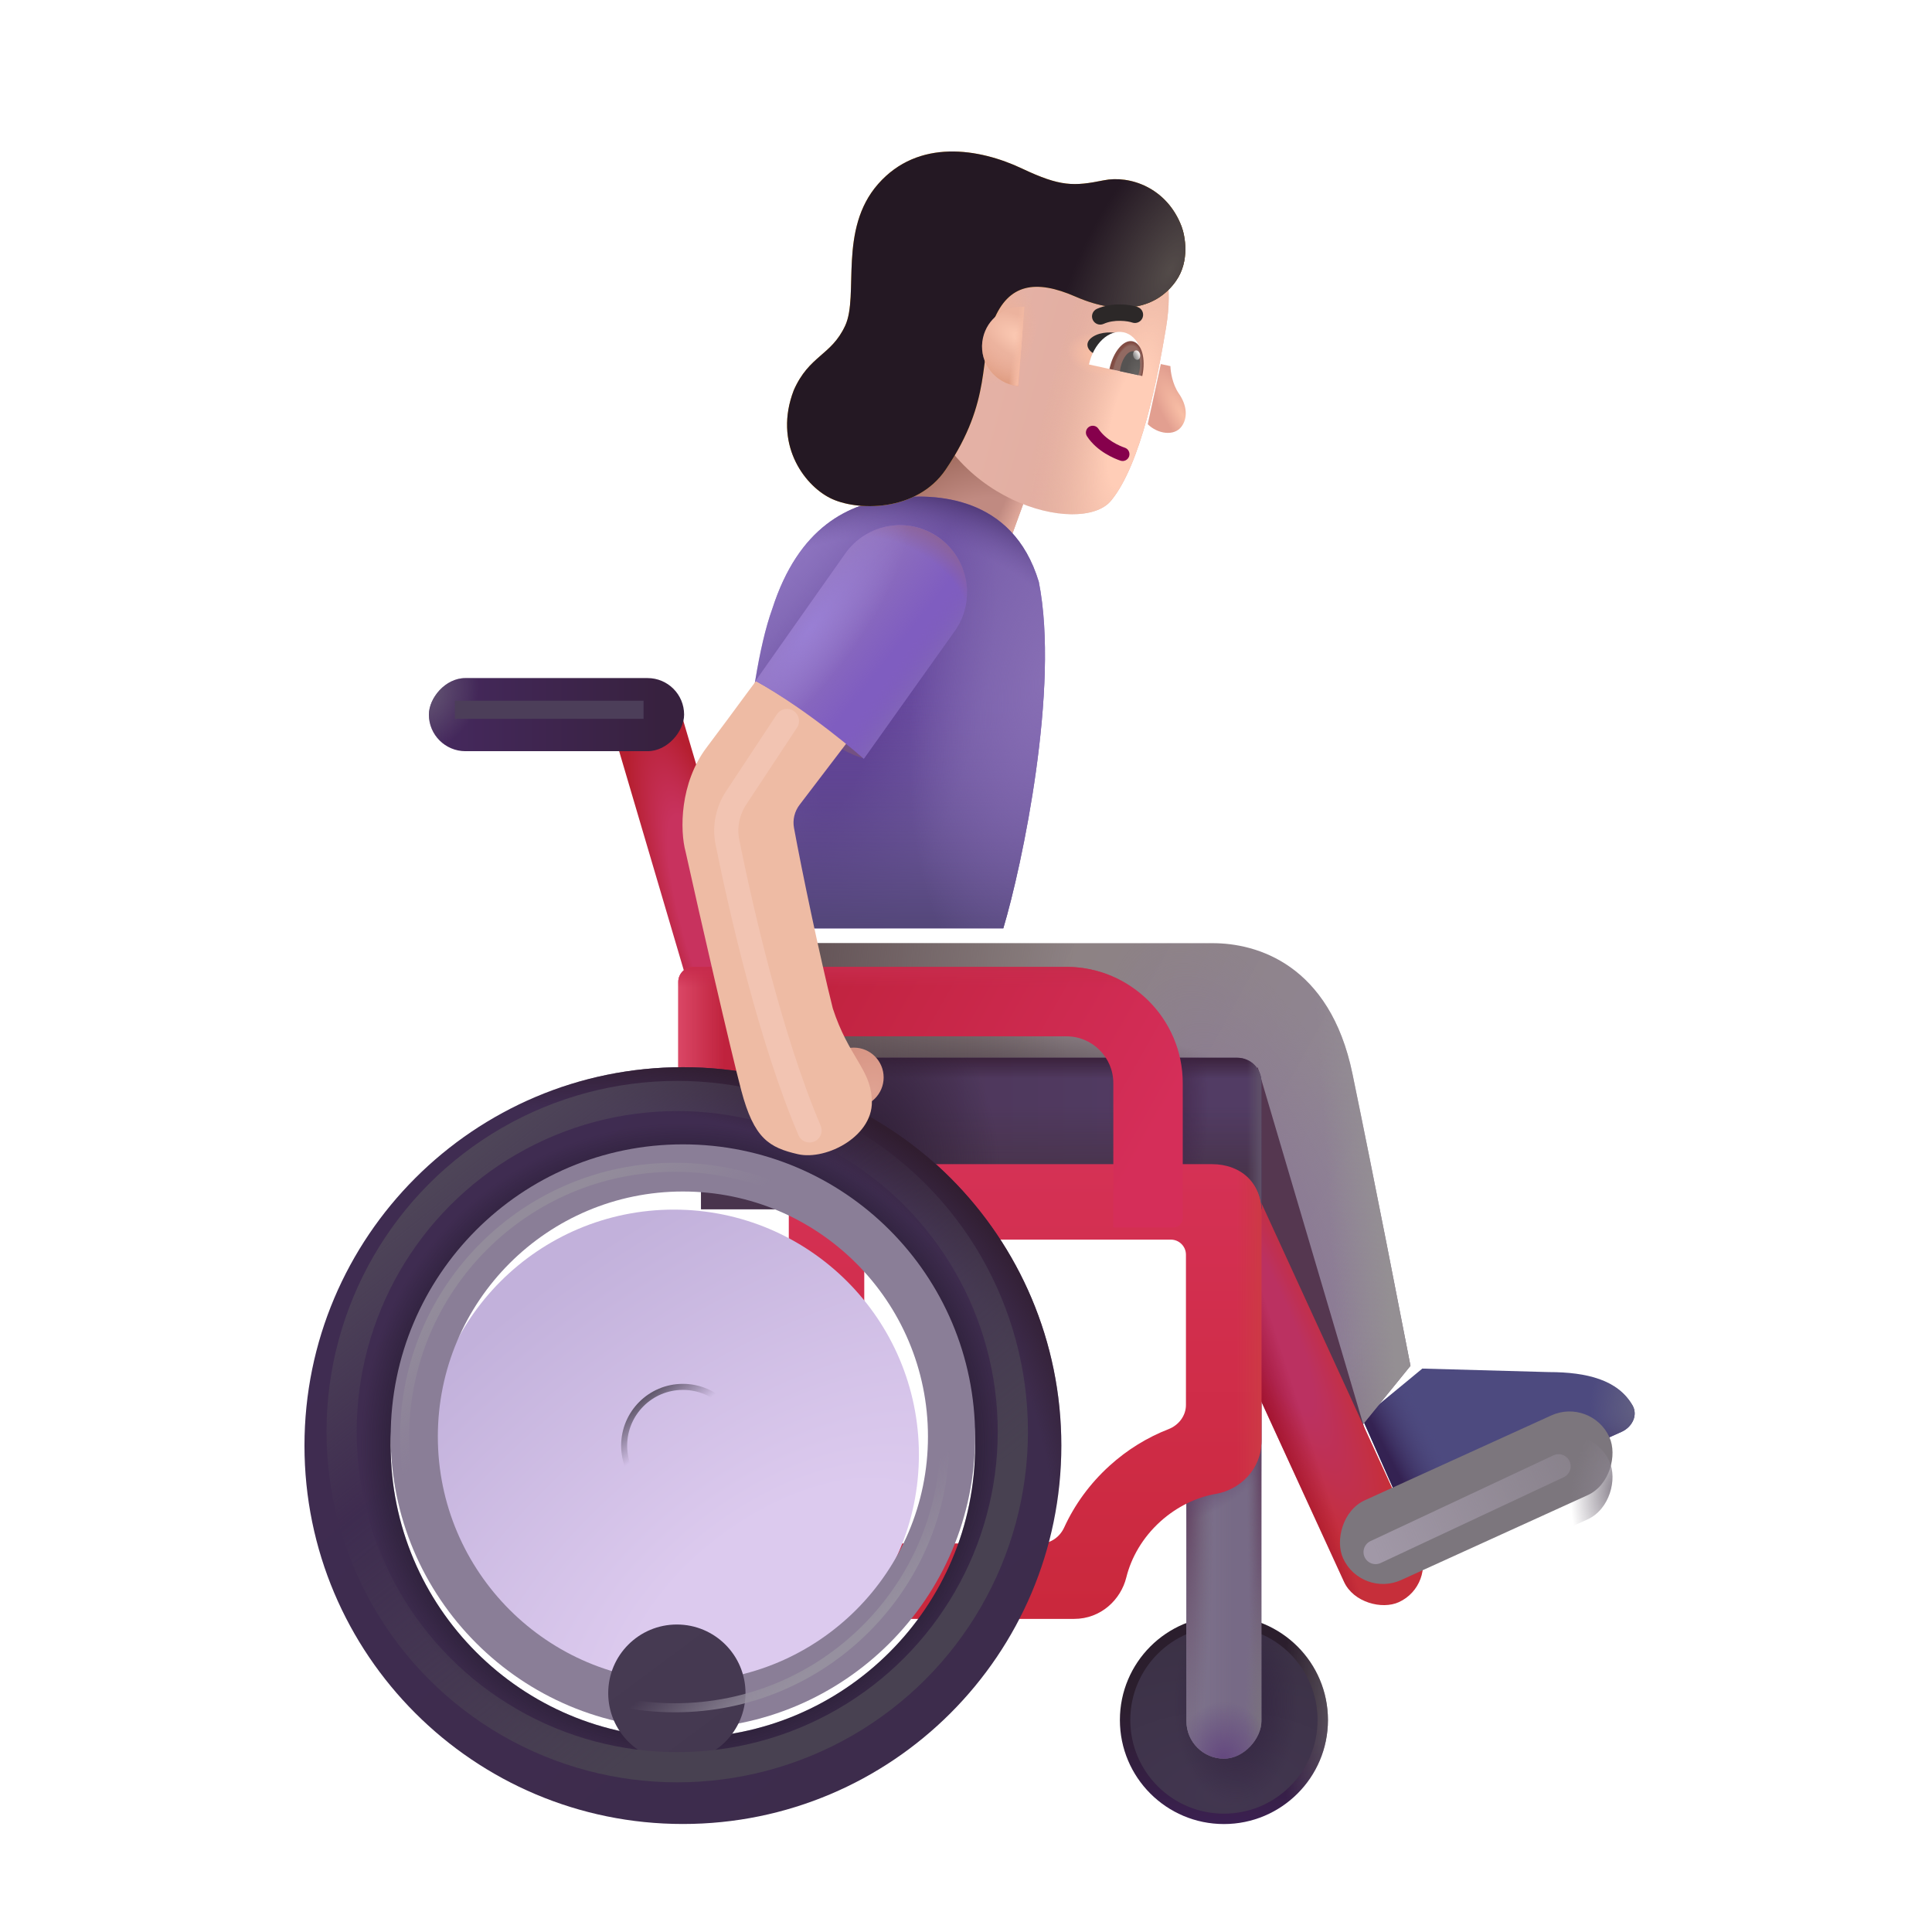 <svg width="32" height="32" viewBox="0 0 32 32" fill="none" xmlns="http://www.w3.org/2000/svg">
<g filter="url(#filter0_i_2_7761)">
<path d="M25.452 22.426L23.358 22.368L22.362 23.192L23.159 24.993L26.657 23.416C26.831 23.338 26.934 23.142 26.839 22.977C26.597 22.557 26.091 22.426 25.452 22.426Z" fill="#4D4A7F"/>
<path d="M25.452 22.426L23.358 22.368L22.362 23.192L23.159 24.993L26.657 23.416C26.831 23.338 26.934 23.142 26.839 22.977C26.597 22.557 26.091 22.426 25.452 22.426Z" fill="url(#paint0_linear_2_7761)"/>
<path d="M25.452 22.426L23.358 22.368L22.362 23.192L23.159 24.993L26.657 23.416C26.831 23.338 26.934 23.142 26.839 22.977C26.597 22.557 26.091 22.426 25.452 22.426Z" fill="url(#paint1_linear_2_7761)"/>
<path d="M25.452 22.426L23.358 22.368L22.362 23.192L23.159 24.993L26.657 23.416C26.831 23.338 26.934 23.142 26.839 22.977C26.597 22.557 26.091 22.426 25.452 22.426Z" fill="url(#paint2_radial_2_7761)"/>
</g>
<g filter="url(#filter1_i_2_7761)">
<path d="M20.089 15.372H13.034V18.528H19.878L22.284 23.7L23.362 22.372C23.206 21.575 22.769 19.317 22.401 17.536C22.026 15.715 20.808 15.372 20.089 15.372Z" fill="url(#paint3_linear_2_7761)"/>
<path d="M20.089 15.372H13.034V18.528H19.878L22.284 23.7L23.362 22.372C23.206 21.575 22.769 19.317 22.401 17.536C22.026 15.715 20.808 15.372 20.089 15.372Z" fill="url(#paint4_radial_2_7761)"/>
<path d="M20.089 15.372H13.034V18.528H19.878L22.284 23.7L23.362 22.372C23.206 21.575 22.769 19.317 22.401 17.536C22.026 15.715 20.808 15.372 20.089 15.372Z" fill="url(#paint5_radial_2_7761)"/>
<path d="M20.089 15.372H13.034V18.528H19.878L22.284 23.7L23.362 22.372C23.206 21.575 22.769 19.317 22.401 17.536C22.026 15.715 20.808 15.372 20.089 15.372Z" fill="url(#paint6_radial_2_7761)"/>
<path d="M20.089 15.372H13.034V18.528H19.878L22.284 23.7L23.362 22.372C23.206 21.575 22.769 19.317 22.401 17.536C22.026 15.715 20.808 15.372 20.089 15.372Z" fill="url(#paint7_linear_2_7761)"/>
</g>
<g filter="url(#filter2_f_2_7761)">
<path d="M22.752 24.176L20.831 17.676L19.799 19.426L22.752 24.176Z" fill="#553750"/>
</g>
<circle cx="1.723" cy="1.723" r="1.723" transform="matrix(-1 0 0 1 21.995 26.766)" fill="url(#paint8_linear_2_7761)"/>
<circle cx="1.723" cy="1.723" r="1.723" transform="matrix(-1 0 0 1 21.995 26.766)" fill="url(#paint9_radial_2_7761)"/>
<g filter="url(#filter3_f_2_7761)">
<circle cx="1.551" cy="1.551" r="1.551" transform="matrix(-1 0 0 1 21.823 26.938)" fill="url(#paint10_radial_2_7761)"/>
<circle cx="1.551" cy="1.551" r="1.551" transform="matrix(-1 0 0 1 21.823 26.938)" fill="url(#paint11_radial_2_7761)"/>
</g>
<rect width="1.242" height="6.695" rx="0.621" transform="matrix(-1 0 0 1 20.893 22.434)" fill="#776A86"/>
<rect width="1.242" height="6.695" rx="0.621" transform="matrix(-1 0 0 1 20.893 22.434)" fill="url(#paint12_linear_2_7761)"/>
<rect width="1.242" height="6.695" rx="0.621" transform="matrix(-1 0 0 1 20.893 22.434)" fill="url(#paint13_radial_2_7761)"/>
<rect width="1.242" height="6.695" rx="0.621" transform="matrix(-1 0 0 1 20.893 22.434)" fill="url(#paint14_radial_2_7761)"/>
<rect width="1.242" height="6.695" rx="0.621" transform="matrix(-1 0 0 1 20.893 22.434)" fill="url(#paint15_radial_2_7761)"/>
<rect width="1.242" height="6.695" rx="0.621" transform="matrix(-1 0 0 1 20.893 22.434)" fill="url(#paint16_radial_2_7761)"/>
<rect width="1.242" height="6.695" rx="0.621" transform="matrix(-1 0 0 1 20.893 22.434)" fill="url(#paint17_radial_2_7761)"/>
<rect width="7.832" height="1.372" rx="0.686" transform="matrix(-0.417 -0.909 -0.909 0.417 23.794 26.25)" fill="url(#paint18_radial_2_7761)"/>
<rect width="7.832" height="1.372" rx="0.686" transform="matrix(-0.417 -0.909 -0.909 0.417 23.794 26.25)" fill="url(#paint19_linear_2_7761)"/>
<path d="M20.893 17.92C20.893 17.699 20.714 17.52 20.493 17.52H11.612V20.028H20.893V17.92Z" fill="url(#paint20_linear_2_7761)"/>
<path d="M20.893 17.92C20.893 17.699 20.714 17.52 20.493 17.52H11.612V20.028H20.893V17.92Z" fill="url(#paint21_linear_2_7761)"/>
<path d="M20.893 17.92C20.893 17.699 20.714 17.52 20.493 17.52H11.612V20.028H20.893V17.92Z" fill="url(#paint22_linear_2_7761)"/>
<path d="M20.893 17.92C20.893 17.699 20.714 17.52 20.493 17.52H11.612V20.028H20.893V17.92Z" fill="url(#paint23_linear_2_7761)"/>
<path d="M20.893 17.92C20.893 17.699 20.714 17.52 20.493 17.52H11.612V20.028H20.893V17.92Z" fill="url(#paint24_radial_2_7761)"/>
<path d="M20.893 17.92C20.893 17.699 20.714 17.52 20.493 17.52H11.612V20.028H20.893V17.92Z" fill="url(#paint25_radial_2_7761)"/>
<g filter="url(#filter4_i_2_7761)">
<path fill-rule="evenodd" clip-rule="evenodd" d="M20.893 19.879C20.893 19.396 20.556 19.082 20.073 19.082H13.065V26.614H17.791C18.236 26.614 18.565 26.293 18.655 25.928C18.737 25.597 18.924 25.269 19.217 25.003C19.497 24.75 19.823 24.598 20.145 24.542C20.535 24.474 20.893 24.137 20.893 23.665V19.879ZM19.393 20.332C19.531 20.332 19.643 20.444 19.643 20.582V23.071C19.643 23.251 19.522 23.406 19.355 23.471C19.006 23.607 18.673 23.809 18.378 24.077C18.05 24.374 17.798 24.724 17.626 25.1C17.555 25.255 17.406 25.364 17.236 25.364H14.315V20.332H19.393Z" fill="url(#paint26_linear_2_7761)"/>
<path fill-rule="evenodd" clip-rule="evenodd" d="M20.893 19.879C20.893 19.396 20.556 19.082 20.073 19.082H13.065V26.614H17.791C18.236 26.614 18.565 26.293 18.655 25.928C18.737 25.597 18.924 25.269 19.217 25.003C19.497 24.75 19.823 24.598 20.145 24.542C20.535 24.474 20.893 24.137 20.893 23.665V19.879ZM19.393 20.332C19.531 20.332 19.643 20.444 19.643 20.582V23.071C19.643 23.251 19.522 23.406 19.355 23.471C19.006 23.607 18.673 23.809 18.378 24.077C18.05 24.374 17.798 24.724 17.626 25.1C17.555 25.255 17.406 25.364 17.236 25.364H14.315V20.332H19.393Z" fill="url(#paint27_linear_2_7761)"/>
</g>
<path d="M17.231 7.572L15.48 6.676L14.727 8.934L16.498 9.581L17.231 7.572Z" fill="url(#paint28_radial_2_7761)"/>
<path d="M17.231 7.572L15.48 6.676L14.727 8.934L16.498 9.581L17.231 7.572Z" fill="url(#paint29_linear_2_7761)"/>
<rect width="1.162" height="5.449" transform="matrix(-0.959 0.283 0.283 0.959 11.264 11.756)" fill="url(#paint30_radial_2_7761)"/>
<g filter="url(#filter5_i_2_7761)">
<rect width="4.847" height="1.452" rx="0.726" transform="matrix(-0.91 0.414 0.414 0.91 26.356 23.543)" fill="#7C767D"/>
</g>
<rect width="4.847" height="1.452" rx="0.726" transform="matrix(-0.91 0.414 0.414 0.91 26.356 23.543)" fill="url(#paint31_radial_2_7761)"/>
<g filter="url(#filter6_i_2_7761)">
<path fill-rule="evenodd" clip-rule="evenodd" d="M17.514 17.165C17.942 17.165 18.29 17.512 18.29 17.94V20.329H19.29C19.373 20.329 19.44 20.262 19.44 20.179V17.94C19.44 16.877 18.578 16.015 17.514 16.015H11.334C11.196 16.015 11.084 16.127 11.084 16.265V19.014H12.234V17.165H17.514Z" fill="url(#paint32_linear_2_7761)"/>
<path fill-rule="evenodd" clip-rule="evenodd" d="M17.514 17.165C17.942 17.165 18.29 17.512 18.29 17.94V20.329H19.29C19.373 20.329 19.44 20.262 19.44 20.179V17.94C19.44 16.877 18.578 16.015 17.514 16.015H11.334C11.196 16.015 11.084 16.127 11.084 16.265V19.014H12.234V17.165H17.514Z" fill="url(#paint33_linear_2_7761)"/>
<path fill-rule="evenodd" clip-rule="evenodd" d="M17.514 17.165C17.942 17.165 18.29 17.512 18.29 17.94V20.329H19.29C19.373 20.329 19.44 20.262 19.44 20.179V17.94C19.44 16.877 18.578 16.015 17.514 16.015H11.334C11.196 16.015 11.084 16.127 11.084 16.265V19.014H12.234V17.165H17.514Z" fill="url(#paint34_linear_2_7761)"/>
</g>
<path fill-rule="evenodd" clip-rule="evenodd" d="M11.311 30.211C7.85 30.211 5.043 27.405 5.043 23.944C5.043 20.482 7.85 17.676 11.311 17.676C14.773 17.676 17.579 20.482 17.579 23.944C17.579 27.405 14.773 30.211 11.311 30.211ZM11.311 28.784C8.638 28.784 6.471 26.617 6.471 23.944C6.471 21.271 8.638 19.104 11.311 19.104C13.984 19.104 16.151 21.271 16.151 23.944C16.151 26.617 13.984 28.784 11.311 28.784Z" fill="url(#paint35_linear_2_7761)"/>
<path fill-rule="evenodd" clip-rule="evenodd" d="M11.311 30.211C7.85 30.211 5.043 27.405 5.043 23.944C5.043 20.482 7.85 17.676 11.311 17.676C14.773 17.676 17.579 20.482 17.579 23.944C17.579 27.405 14.773 30.211 11.311 30.211ZM11.311 28.784C8.638 28.784 6.471 26.617 6.471 23.944C6.471 21.271 8.638 19.104 11.311 19.104C13.984 19.104 16.151 21.271 16.151 23.944C16.151 26.617 13.984 28.784 11.311 28.784Z" fill="url(#paint36_radial_2_7761)"/>
<path fill-rule="evenodd" clip-rule="evenodd" d="M11.311 30.211C7.85 30.211 5.043 27.405 5.043 23.944C5.043 20.482 7.85 17.676 11.311 17.676C14.773 17.676 17.579 20.482 17.579 23.944C17.579 27.405 14.773 30.211 11.311 30.211ZM11.311 28.784C8.638 28.784 6.471 26.617 6.471 23.944C6.471 21.271 8.638 19.104 11.311 19.104C13.984 19.104 16.151 21.271 16.151 23.944C16.151 26.617 13.984 28.784 11.311 28.784Z" fill="url(#paint37_radial_2_7761)"/>
<rect width="4.227" height="1.211" rx="0.605" transform="matrix(-1 0 0 1 11.331 11.231)" fill="url(#paint38_linear_2_7761)"/>
<rect width="4.227" height="1.211" rx="0.605" transform="matrix(-1 0 0 1 11.331 11.231)" fill="url(#paint39_radial_2_7761)"/>
<g filter="url(#filter7_i_2_7761)">
<circle cx="4.059" cy="4.059" r="4.059" transform="matrix(-1 0 0 1 15.37 19.885)" fill="url(#paint40_radial_2_7761)"/>
</g>
<g filter="url(#filter8_i_2_7761)">
<path fill-rule="evenodd" clip-rule="evenodd" d="M11.311 28.784C8.638 28.784 6.471 26.617 6.471 23.944C6.471 21.271 8.638 19.104 11.311 19.104C13.984 19.104 16.151 21.271 16.151 23.944C16.151 26.617 13.984 28.784 11.311 28.784ZM11.311 28.002C9.07 28.002 7.252 26.185 7.252 23.944C7.252 21.702 9.07 19.885 11.311 19.885C13.553 19.885 15.37 21.702 15.37 23.944C15.37 26.185 13.553 28.002 11.311 28.002Z" fill="#8A7E97"/>
</g>
<path d="M16.618 15.376C16.929 14.338 17.554 11.382 17.206 9.637C16.769 8.192 15.464 8.176 14.832 8.247C14.058 8.333 13.23 8.723 12.792 10.083C12.339 11.333 12.212 14.163 12.16 15.528H13.034V15.376H16.618Z" fill="#755BA9"/>
<path d="M16.618 15.376C16.929 14.338 17.554 11.382 17.206 9.637C16.769 8.192 15.464 8.176 14.832 8.247C14.058 8.333 13.23 8.723 12.792 10.083C12.339 11.333 12.212 14.163 12.16 15.528H13.034V15.376H16.618Z" fill="url(#paint41_radial_2_7761)"/>
<path d="M16.618 15.376C16.929 14.338 17.554 11.382 17.206 9.637C16.769 8.192 15.464 8.176 14.832 8.247C14.058 8.333 13.23 8.723 12.792 10.083C12.339 11.333 12.212 14.163 12.16 15.528H13.034V15.376H16.618Z" fill="url(#paint42_linear_2_7761)"/>
<path d="M16.618 15.376C16.929 14.338 17.554 11.382 17.206 9.637C16.769 8.192 15.464 8.176 14.832 8.247C14.058 8.333 13.23 8.723 12.792 10.083C12.339 11.333 12.212 14.163 12.16 15.528H13.034V15.376H16.618Z" fill="url(#paint43_radial_2_7761)"/>
<path d="M16.618 15.376C16.929 14.338 17.554 11.382 17.206 9.637C16.769 8.192 15.464 8.176 14.832 8.247C14.058 8.333 13.23 8.723 12.792 10.083C12.339 11.333 12.212 14.163 12.16 15.528H13.034V15.376H16.618Z" fill="url(#paint44_radial_2_7761)"/>
<path d="M16.618 15.376C16.929 14.338 17.554 11.382 17.206 9.637C16.769 8.192 15.464 8.176 14.832 8.247C14.058 8.333 13.23 8.723 12.792 10.083C12.339 11.333 12.212 14.163 12.16 15.528H13.034V15.376H16.618Z" fill="url(#paint45_radial_2_7761)"/>
<g filter="url(#filter9_di_2_7761)">
<circle cx="1.137" cy="1.137" r="1.137" transform="matrix(-1 0 0 1 12.448 22.807)" fill="url(#paint46_linear_2_7761)"/>
</g>
<g filter="url(#filter10_f_2_7761)">
<circle cx="0.973" cy="0.973" r="0.973" transform="matrix(-1 0 0 1 12.284 22.971)" stroke="url(#paint47_linear_2_7761)" stroke-width="0.1"/>
</g>
<g filter="url(#filter11_f_2_7761)">
<circle cx="4.476" cy="4.476" r="4.476" transform="matrix(-1 0 0 1 15.653 19.334)" stroke="url(#paint48_linear_2_7761)" stroke-width="0.15"/>
</g>
<g filter="url(#filter12_f_2_7761)">
<circle cx="5.559" cy="5.559" r="5.559" transform="matrix(-1 0 0 1 16.776 18.153)" stroke="url(#paint49_linear_2_7761)" stroke-width="0.5"/>
</g>
<circle cx="0.494" cy="0.494" r="0.494" transform="matrix(-1 0 0 1 14.636 17.352)" fill="url(#paint50_radial_2_7761)"/>
<path d="M14.311 12.563C13.885 12.454 13.063 11.87 12.522 11.27C12.936 11.314 13.867 11.647 14.311 12.563Z" fill="#745182"/>
<g filter="url(#filter13_i_2_7761)">
<path d="M13.345 13.528L14.37 12.184L12.952 11.051C12.749 11.29 12.249 11.993 11.808 12.575C11.356 13.17 11.36 13.957 11.456 14.309C11.688 15.361 12.209 17.625 12.378 18.262C12.589 19.059 12.839 19.207 13.316 19.317C13.792 19.426 14.601 19.004 14.538 18.387C14.511 17.907 14.151 17.692 13.894 16.903C13.676 16.031 13.382 14.629 13.251 13.912C13.226 13.777 13.261 13.637 13.345 13.528Z" fill="#EEBBA4"/>
</g>
<path d="M15.811 10.454C16.168 9.953 16.049 9.257 15.547 8.902C15.045 8.548 14.351 8.668 13.998 9.171L12.515 11.278C13.386 11.758 14.308 12.567 14.308 12.567L15.811 10.454Z" fill="#7F5DC0"/>
<path d="M15.811 10.454C16.168 9.953 16.049 9.257 15.547 8.902C15.045 8.548 14.351 8.668 13.998 9.171L12.515 11.278C13.386 11.758 14.308 12.567 14.308 12.567L15.811 10.454Z" fill="url(#paint51_linear_2_7761)"/>
<path d="M15.811 10.454C16.168 9.953 16.049 9.257 15.547 8.902C15.045 8.548 14.351 8.668 13.998 9.171L12.515 11.278C13.386 11.758 14.308 12.567 14.308 12.567L15.811 10.454Z" fill="url(#paint52_linear_2_7761)"/>
<path d="M15.811 10.454C16.168 9.953 16.049 9.257 15.547 8.902C15.045 8.548 14.351 8.668 13.998 9.171L12.515 11.278C13.386 11.758 14.308 12.567 14.308 12.567L15.811 10.454Z" fill="url(#paint53_radial_2_7761)"/>
<path d="M15.811 10.454C16.168 9.953 16.049 9.257 15.547 8.902C15.045 8.548 14.351 8.668 13.998 9.171L12.515 11.278C13.386 11.758 14.308 12.567 14.308 12.567L15.811 10.454Z" fill="url(#paint54_radial_2_7761)"/>
<g filter="url(#filter14_f_2_7761)">
<path d="M10.659 11.756H7.534" stroke="#4C3E59" stroke-width="0.3"/>
</g>
<g filter="url(#filter15_f_2_7761)">
<path d="M25.815 24.286L22.784 25.707" stroke="url(#paint55_linear_2_7761)" stroke-width="0.4" stroke-linecap="round"/>
</g>
<g filter="url(#filter16_f_2_7761)">
<path d="M13.034 11.942L12.194 13.214C12.051 13.431 11.997 13.693 12.048 13.947C12.269 15.046 12.765 17.217 13.409 18.723" stroke="#F2C4B2" stroke-width="0.4" stroke-linecap="round"/>
</g>
<path d="M19.526 6.519C19.416 6.359 19.387 6.149 19.386 6.064L19.227 6.03L19.01 7.026C19.174 7.189 19.45 7.229 19.57 7.065C19.674 6.924 19.664 6.719 19.526 6.519Z" fill="url(#paint56_radial_2_7761)"/>
<g filter="url(#filter17_i_2_7761)">
<path d="M19.514 5.622C19.634 4.905 19.479 4.513 19.393 4.389L16.087 3.669L15.421 6.459C15.78 8.506 18.105 9.096 18.602 8.493C19.1 7.889 19.375 6.452 19.514 5.622Z" fill="url(#paint57_linear_2_7761)"/>
<path d="M19.514 5.622C19.634 4.905 19.479 4.513 19.393 4.389L16.087 3.669L15.421 6.459C15.78 8.506 18.105 9.096 18.602 8.493C19.1 7.889 19.375 6.452 19.514 5.622Z" fill="url(#paint58_radial_2_7761)"/>
<path d="M19.514 5.622C19.634 4.905 19.479 4.513 19.393 4.389L16.087 3.669L15.421 6.459C15.78 8.506 18.105 9.096 18.602 8.493C19.1 7.889 19.375 6.452 19.514 5.622Z" fill="url(#paint59_radial_2_7761)"/>
<path d="M19.514 5.622C19.634 4.905 19.479 4.513 19.393 4.389L16.087 3.669L15.421 6.459C15.78 8.506 18.105 9.096 18.602 8.493C19.1 7.889 19.375 6.452 19.514 5.622Z" fill="url(#paint60_radial_2_7761)"/>
</g>
<g filter="url(#filter18_ii_2_7761)">
<path d="M19.879 4.452C20.111 4.122 20.027 3.702 19.971 3.552C19.726 2.904 19.11 2.7 18.684 2.786C18.184 2.887 17.965 2.893 17.331 2.593C16.618 2.255 15.61 2.092 14.946 2.846C14.281 3.6 14.631 4.693 14.399 5.194C14.167 5.694 13.804 5.682 13.547 6.264C13.211 7.139 13.705 7.82 14.141 8.045C14.578 8.271 15.584 8.286 16.064 7.578C16.849 6.421 16.607 5.724 16.856 5.111C17.105 4.499 17.552 4.424 18.214 4.713C18.993 5.053 19.572 4.892 19.879 4.452Z" fill="#FFB629"/>
</g>
<g filter="url(#filter19_ii_2_7761)">
<path d="M19.879 4.452C20.111 4.122 20.027 3.702 19.971 3.552C19.726 2.904 19.11 2.7 18.684 2.786C18.184 2.887 17.965 2.893 17.331 2.593C16.618 2.255 15.61 2.092 14.946 2.846C14.281 3.6 14.631 4.693 14.399 5.194C14.167 5.694 13.804 5.682 13.547 6.264C13.211 7.139 13.705 7.82 14.141 8.045C14.578 8.271 15.584 8.286 16.064 7.578C16.849 6.421 16.607 5.724 16.856 5.111C17.105 4.499 17.552 4.424 18.214 4.713C18.993 5.053 19.572 4.892 19.879 4.452Z" fill="#241823"/>
<path d="M19.879 4.452C20.111 4.122 20.027 3.702 19.971 3.552C19.726 2.904 19.11 2.7 18.684 2.786C18.184 2.887 17.965 2.893 17.331 2.593C16.618 2.255 15.61 2.092 14.946 2.846C14.281 3.6 14.631 4.693 14.399 5.194C14.167 5.694 13.804 5.682 13.547 6.264C13.211 7.139 13.705 7.82 14.141 8.045C14.578 8.271 15.584 8.286 16.064 7.578C16.849 6.421 16.607 5.724 16.856 5.111C17.105 4.499 17.552 4.424 18.214 4.713C18.993 5.053 19.572 4.892 19.879 4.452Z" fill="url(#paint61_radial_2_7761)"/>
</g>
<path d="M16.866 6.394L16.967 5.081C16.647 5.06 16.351 5.275 16.281 5.598C16.203 5.953 16.429 6.304 16.784 6.382C16.811 6.388 16.839 6.392 16.866 6.394Z" fill="url(#paint62_radial_2_7761)"/>
<path d="M16.866 6.394L16.967 5.081C16.647 5.06 16.351 5.275 16.281 5.598C16.203 5.953 16.429 6.304 16.784 6.382C16.811 6.388 16.839 6.392 16.866 6.394Z" fill="url(#paint63_radial_2_7761)"/>
<path d="M16.866 6.394L16.967 5.081C16.647 5.06 16.351 5.275 16.281 5.598C16.203 5.953 16.429 6.304 16.784 6.382C16.811 6.388 16.839 6.392 16.866 6.394Z" fill="url(#paint64_linear_2_7761)"/>
<path fill-rule="evenodd" clip-rule="evenodd" d="M18.037 7.07C17.985 7.104 17.97 7.175 18.005 7.227C18.17 7.48 18.464 7.599 18.559 7.63C18.618 7.65 18.682 7.617 18.702 7.558C18.721 7.498 18.689 7.434 18.629 7.415C18.548 7.388 18.317 7.289 18.194 7.103C18.16 7.05 18.09 7.036 18.037 7.07Z" fill="#86004C"/>
<g filter="url(#filter20_i_2_7761)">
<path fill-rule="evenodd" clip-rule="evenodd" d="M18.657 5.214C18.75 5.215 18.824 5.232 18.852 5.242C18.923 5.267 19.001 5.23 19.026 5.159C19.051 5.088 19.014 5.01 18.943 4.985C18.882 4.964 18.779 4.944 18.662 4.942C18.544 4.94 18.402 4.956 18.267 5.016C18.199 5.047 18.168 5.128 18.199 5.196C18.23 5.265 18.31 5.295 18.378 5.265C18.466 5.225 18.566 5.212 18.657 5.214Z" fill="#2C2828"/>
</g>
<path d="M18.102 5.577C18.244 5.486 18.443 5.502 18.524 5.521L18.166 5.876C18.038 5.84 17.926 5.691 18.102 5.577Z" fill="#2F2C2D"/>
<path d="M18.912 6.228L18.037 6.037C18.112 5.69 18.369 5.452 18.611 5.504C18.853 5.557 18.988 5.881 18.912 6.228Z" fill="white"/>
<path d="M18.376 6.111L18.377 6.107C18.439 5.824 18.61 5.62 18.76 5.653C18.91 5.685 18.982 5.942 18.92 6.226L18.919 6.229L18.376 6.111Z" fill="url(#paint65_radial_2_7761)"/>
<path d="M18.549 6.148C18.552 6.127 18.555 6.105 18.56 6.083C18.596 5.919 18.694 5.801 18.78 5.82C18.866 5.839 18.907 5.987 18.871 6.151C18.866 6.173 18.86 6.194 18.853 6.214L18.549 6.148Z" fill="url(#paint66_radial_2_7761)"/>
<ellipse cx="0.058" cy="0.079" rx="0.058" ry="0.079" transform="matrix(-0.977 0.213 0.213 0.977 18.866 5.792)" fill="url(#paint67_linear_2_7761)"/>
<defs>
<filter id="filter0_i_2_7761" x="22.362" y="22.368" width="4.713" height="2.925" filterUnits="userSpaceOnUse" color-interpolation-filters="sRGB">
<feFlood flood-opacity="0" result="BackgroundImageFix"/>
<feBlend mode="normal" in="SourceGraphic" in2="BackgroundImageFix" result="shape"/>
<feColorMatrix in="SourceAlpha" type="matrix" values="0 0 0 0 0 0 0 0 0 0 0 0 0 0 0 0 0 0 127 0" result="hardAlpha"/>
<feOffset dx="0.2" dy="0.3"/>
<feGaussianBlur stdDeviation="0.25"/>
<feComposite in2="hardAlpha" operator="arithmetic" k2="-1" k3="1"/>
<feColorMatrix type="matrix" values="0 0 0 0 0.278 0 0 0 0 0.278 0 0 0 0 0.431 0 0 0 1 0"/>
<feBlend mode="normal" in2="shape" result="effect1_innerShadow_2_7761"/>
</filter>
<filter id="filter1_i_2_7761" x="13.034" y="15.372" width="10.328" height="8.578" filterUnits="userSpaceOnUse" color-interpolation-filters="sRGB">
<feFlood flood-opacity="0" result="BackgroundImageFix"/>
<feBlend mode="normal" in="SourceGraphic" in2="BackgroundImageFix" result="shape"/>
<feColorMatrix in="SourceAlpha" type="matrix" values="0 0 0 0 0 0 0 0 0 0 0 0 0 0 0 0 0 0 127 0" result="hardAlpha"/>
<feOffset dy="0.25"/>
<feGaussianBlur stdDeviation="0.25"/>
<feComposite in2="hardAlpha" operator="arithmetic" k2="-1" k3="1"/>
<feColorMatrix type="matrix" values="0 0 0 0 0.514 0 0 0 0 0.502 0 0 0 0 0.506 0 0 0 1 0"/>
<feBlend mode="normal" in2="shape" result="effect1_innerShadow_2_7761"/>
</filter>
<filter id="filter2_f_2_7761" x="19.299" y="17.176" width="3.953" height="7.5" filterUnits="userSpaceOnUse" color-interpolation-filters="sRGB">
<feFlood flood-opacity="0" result="BackgroundImageFix"/>
<feBlend mode="normal" in="SourceGraphic" in2="BackgroundImageFix" result="shape"/>
<feGaussianBlur stdDeviation="0.25" result="effect1_foregroundBlur_2_7761"/>
</filter>
<filter id="filter3_f_2_7761" x="18.471" y="26.688" width="3.602" height="3.602" filterUnits="userSpaceOnUse" color-interpolation-filters="sRGB">
<feFlood flood-opacity="0" result="BackgroundImageFix"/>
<feBlend mode="normal" in="SourceGraphic" in2="BackgroundImageFix" result="shape"/>
<feGaussianBlur stdDeviation="0.125" result="effect1_foregroundBlur_2_7761"/>
</filter>
<filter id="filter4_i_2_7761" x="13.065" y="19.082" width="7.828" height="7.731" filterUnits="userSpaceOnUse" color-interpolation-filters="sRGB">
<feFlood flood-opacity="0" result="BackgroundImageFix"/>
<feBlend mode="normal" in="SourceGraphic" in2="BackgroundImageFix" result="shape"/>
<feColorMatrix in="SourceAlpha" type="matrix" values="0 0 0 0 0 0 0 0 0 0 0 0 0 0 0 0 0 0 127 0" result="hardAlpha"/>
<feOffset dy="0.2"/>
<feGaussianBlur stdDeviation="0.15"/>
<feComposite in2="hardAlpha" operator="arithmetic" k2="-1" k3="1"/>
<feColorMatrix type="matrix" values="0 0 0 0 0.71 0 0 0 0 0.075 0 0 0 0 0.204 0 0 0 1 0"/>
<feBlend mode="normal" in2="shape" result="effect1_innerShadow_2_7761"/>
</filter>
<filter id="filter5_i_2_7761" x="22.178" y="23.378" width="4.543" height="3.256" filterUnits="userSpaceOnUse" color-interpolation-filters="sRGB">
<feFlood flood-opacity="0" result="BackgroundImageFix"/>
<feBlend mode="normal" in="SourceGraphic" in2="BackgroundImageFix" result="shape"/>
<feColorMatrix in="SourceAlpha" type="matrix" values="0 0 0 0 0 0 0 0 0 0 0 0 0 0 0 0 0 0 127 0" result="hardAlpha"/>
<feOffset dy="-0.4"/>
<feGaussianBlur stdDeviation="0.375"/>
<feComposite in2="hardAlpha" operator="arithmetic" k2="-1" k3="1"/>
<feColorMatrix type="matrix" values="0 0 0 0 0.51 0 0 0 0 0.361 0 0 0 0 0.631 0 0 0 1 0"/>
<feBlend mode="normal" in2="shape" result="effect1_innerShadow_2_7761"/>
</filter>
<filter id="filter6_i_2_7761" x="11.084" y="16.015" width="8.506" height="4.313" filterUnits="userSpaceOnUse" color-interpolation-filters="sRGB">
<feFlood flood-opacity="0" result="BackgroundImageFix"/>
<feBlend mode="normal" in="SourceGraphic" in2="BackgroundImageFix" result="shape"/>
<feColorMatrix in="SourceAlpha" type="matrix" values="0 0 0 0 0 0 0 0 0 0 0 0 0 0 0 0 0 0 127 0" result="hardAlpha"/>
<feOffset dx="0.15"/>
<feGaussianBlur stdDeviation="0.075"/>
<feComposite in2="hardAlpha" operator="arithmetic" k2="-1" k3="1"/>
<feColorMatrix type="matrix" values="0 0 0 0 0.804 0 0 0 0 0.271 0 0 0 0 0.361 0 0 0 1 0"/>
<feBlend mode="normal" in2="shape" result="effect1_innerShadow_2_7761"/>
</filter>
<filter id="filter7_i_2_7761" x="7.102" y="19.885" width="8.267" height="8.267" filterUnits="userSpaceOnUse" color-interpolation-filters="sRGB">
<feFlood flood-opacity="0" result="BackgroundImageFix"/>
<feBlend mode="normal" in="SourceGraphic" in2="BackgroundImageFix" result="shape"/>
<feColorMatrix in="SourceAlpha" type="matrix" values="0 0 0 0 0 0 0 0 0 0 0 0 0 0 0 0 0 0 127 0" result="hardAlpha"/>
<feOffset dx="-0.15" dy="0.15"/>
<feGaussianBlur stdDeviation="0.3"/>
<feComposite in2="hardAlpha" operator="arithmetic" k2="-1" k3="1"/>
<feColorMatrix type="matrix" values="0 0 0 0 0.698 0 0 0 0 0.612 0 0 0 0 0.808 0 0 0 1 0"/>
<feBlend mode="normal" in2="shape" result="effect1_innerShadow_2_7761"/>
</filter>
<filter id="filter8_i_2_7761" x="6.471" y="18.954" width="9.68" height="9.83" filterUnits="userSpaceOnUse" color-interpolation-filters="sRGB">
<feFlood flood-opacity="0" result="BackgroundImageFix"/>
<feBlend mode="normal" in="SourceGraphic" in2="BackgroundImageFix" result="shape"/>
<feColorMatrix in="SourceAlpha" type="matrix" values="0 0 0 0 0 0 0 0 0 0 0 0 0 0 0 0 0 0 127 0" result="hardAlpha"/>
<feOffset dy="-0.15"/>
<feGaussianBlur stdDeviation="0.15"/>
<feComposite in2="hardAlpha" operator="arithmetic" k2="-1" k3="1"/>
<feColorMatrix type="matrix" values="0 0 0 0 0.478 0 0 0 0 0.4 0 0 0 0 0.561 0 0 0 1 0"/>
<feBlend mode="normal" in2="shape" result="effect1_innerShadow_2_7761"/>
</filter>
<filter id="filter9_di_2_7761" x="9.574" y="22.407" width="3.273" height="3.273" filterUnits="userSpaceOnUse" color-interpolation-filters="sRGB">
<feFlood flood-opacity="0" result="BackgroundImageFix"/>
<feColorMatrix in="SourceAlpha" type="matrix" values="0 0 0 0 0 0 0 0 0 0 0 0 0 0 0 0 0 0 127 0" result="hardAlpha"/>
<feOffset dx="-0.1" dy="0.1"/>
<feGaussianBlur stdDeviation="0.25"/>
<feComposite in2="hardAlpha" operator="out"/>
<feColorMatrix type="matrix" values="0 0 0 0 0.765 0 0 0 0 0.678 0 0 0 0 0.859 0 0 0 1 0"/>
<feBlend mode="normal" in2="BackgroundImageFix" result="effect1_dropShadow_2_7761"/>
<feBlend mode="normal" in="SourceGraphic" in2="effect1_dropShadow_2_7761" result="shape"/>
<feColorMatrix in="SourceAlpha" type="matrix" values="0 0 0 0 0 0 0 0 0 0 0 0 0 0 0 0 0 0 127 0" result="hardAlpha"/>
<feOffset dy="4"/>
<feGaussianBlur stdDeviation="0.1"/>
<feComposite in2="hardAlpha" operator="arithmetic" k2="-1" k3="1"/>
<feColorMatrix type="matrix" values="0 0 0 0 0.247 0 0 0 0 0.208 0 0 0 0 0.286 0 0 0 1 0"/>
<feBlend mode="normal" in2="shape" result="effect2_innerShadow_2_7761"/>
</filter>
<filter id="filter10_f_2_7761" x="10.188" y="22.821" width="2.245" height="2.245" filterUnits="userSpaceOnUse" color-interpolation-filters="sRGB">
<feFlood flood-opacity="0" result="BackgroundImageFix"/>
<feBlend mode="normal" in="SourceGraphic" in2="BackgroundImageFix" result="shape"/>
<feGaussianBlur stdDeviation="0.05" result="effect1_foregroundBlur_2_7761"/>
</filter>
<filter id="filter11_f_2_7761" x="6.476" y="19.109" width="9.401" height="9.401" filterUnits="userSpaceOnUse" color-interpolation-filters="sRGB">
<feFlood flood-opacity="0" result="BackgroundImageFix"/>
<feBlend mode="normal" in="SourceGraphic" in2="BackgroundImageFix" result="shape"/>
<feGaussianBlur stdDeviation="0.075" result="effect1_foregroundBlur_2_7761"/>
</filter>
<filter id="filter12_f_2_7761" x="5.109" y="17.603" width="12.217" height="12.217" filterUnits="userSpaceOnUse" color-interpolation-filters="sRGB">
<feFlood flood-opacity="0" result="BackgroundImageFix"/>
<feBlend mode="normal" in="SourceGraphic" in2="BackgroundImageFix" result="shape"/>
<feGaussianBlur stdDeviation="0.15" result="effect1_foregroundBlur_2_7761"/>
</filter>
<filter id="filter13_i_2_7761" x="11.304" y="10.851" width="3.238" height="8.483" filterUnits="userSpaceOnUse" color-interpolation-filters="sRGB">
<feFlood flood-opacity="0" result="BackgroundImageFix"/>
<feBlend mode="normal" in="SourceGraphic" in2="BackgroundImageFix" result="shape"/>
<feColorMatrix in="SourceAlpha" type="matrix" values="0 0 0 0 0 0 0 0 0 0 0 0 0 0 0 0 0 0 127 0" result="hardAlpha"/>
<feOffset dx="-0.1" dy="-0.2"/>
<feGaussianBlur stdDeviation="0.25"/>
<feComposite in2="hardAlpha" operator="arithmetic" k2="-1" k3="1"/>
<feColorMatrix type="matrix" values="0 0 0 0 0.835 0 0 0 0 0.596 0 0 0 0 0.624 0 0 0 1 0"/>
<feBlend mode="normal" in2="shape" result="effect1_innerShadow_2_7761"/>
</filter>
<filter id="filter14_f_2_7761" x="7.084" y="11.156" width="4.025" height="1.2" filterUnits="userSpaceOnUse" color-interpolation-filters="sRGB">
<feFlood flood-opacity="0" result="BackgroundImageFix"/>
<feBlend mode="normal" in="SourceGraphic" in2="BackgroundImageFix" result="shape"/>
<feGaussianBlur stdDeviation="0.225" result="effect1_foregroundBlur_2_7761"/>
</filter>
<filter id="filter15_f_2_7761" x="22.184" y="23.686" width="4.231" height="2.622" filterUnits="userSpaceOnUse" color-interpolation-filters="sRGB">
<feFlood flood-opacity="0" result="BackgroundImageFix"/>
<feBlend mode="normal" in="SourceGraphic" in2="BackgroundImageFix" result="shape"/>
<feGaussianBlur stdDeviation="0.2" result="effect1_foregroundBlur_2_7761"/>
</filter>
<filter id="filter16_f_2_7761" x="11.329" y="11.242" width="2.78" height="8.181" filterUnits="userSpaceOnUse" color-interpolation-filters="sRGB">
<feFlood flood-opacity="0" result="BackgroundImageFix"/>
<feBlend mode="normal" in="SourceGraphic" in2="BackgroundImageFix" result="shape"/>
<feGaussianBlur stdDeviation="0.25" result="effect1_foregroundBlur_2_7761"/>
</filter>
<filter id="filter17_i_2_7761" x="15.221" y="3.469" width="4.337" height="5.248" filterUnits="userSpaceOnUse" color-interpolation-filters="sRGB">
<feFlood flood-opacity="0" result="BackgroundImageFix"/>
<feBlend mode="normal" in="SourceGraphic" in2="BackgroundImageFix" result="shape"/>
<feColorMatrix in="SourceAlpha" type="matrix" values="0 0 0 0 0 0 0 0 0 0 0 0 0 0 0 0 0 0 127 0" result="hardAlpha"/>
<feOffset dx="-0.2" dy="-0.2"/>
<feGaussianBlur stdDeviation="0.5"/>
<feComposite in2="hardAlpha" operator="arithmetic" k2="-1" k3="1"/>
<feColorMatrix type="matrix" values="0 0 0 0 0.816 0 0 0 0 0.596 0 0 0 0 0.58 0 0 0 1 0"/>
<feBlend mode="normal" in2="shape" result="effect1_innerShadow_2_7761"/>
</filter>
<filter id="filter18_ii_2_7761" x="13.036" y="2.109" width="6.997" height="6.474" filterUnits="userSpaceOnUse" color-interpolation-filters="sRGB">
<feFlood flood-opacity="0" result="BackgroundImageFix"/>
<feBlend mode="normal" in="SourceGraphic" in2="BackgroundImageFix" result="shape"/>
<feColorMatrix in="SourceAlpha" type="matrix" values="0 0 0 0 0 0 0 0 0 0 0 0 0 0 0 0 0 0 127 0" result="hardAlpha"/>
<feOffset dx="-0.4" dy="0.4"/>
<feGaussianBlur stdDeviation="0.3"/>
<feComposite in2="hardAlpha" operator="arithmetic" k2="-1" k3="1"/>
<feColorMatrix type="matrix" values="0 0 0 0 1 0 0 0 0 0.843 0 0 0 0 0.208 0 0 0 1 0"/>
<feBlend mode="normal" in2="shape" result="effect1_innerShadow_2_7761"/>
<feColorMatrix in="SourceAlpha" type="matrix" values="0 0 0 0 0 0 0 0 0 0 0 0 0 0 0 0 0 0 127 0" result="hardAlpha"/>
<feOffset dy="-0.2"/>
<feGaussianBlur stdDeviation="0.25"/>
<feComposite in2="hardAlpha" operator="arithmetic" k2="-1" k3="1"/>
<feColorMatrix type="matrix" values="0 0 0 0 1 0 0 0 0 0.608 0 0 0 0 0.118 0 0 0 1 0"/>
<feBlend mode="normal" in2="effect1_innerShadow_2_7761" result="effect2_innerShadow_2_7761"/>
</filter>
<filter id="filter19_ii_2_7761" x="13.036" y="2.109" width="6.997" height="6.474" filterUnits="userSpaceOnUse" color-interpolation-filters="sRGB">
<feFlood flood-opacity="0" result="BackgroundImageFix"/>
<feBlend mode="normal" in="SourceGraphic" in2="BackgroundImageFix" result="shape"/>
<feColorMatrix in="SourceAlpha" type="matrix" values="0 0 0 0 0 0 0 0 0 0 0 0 0 0 0 0 0 0 127 0" result="hardAlpha"/>
<feOffset dx="-0.4" dy="0.4"/>
<feGaussianBlur stdDeviation="0.3"/>
<feComposite in2="hardAlpha" operator="arithmetic" k2="-1" k3="1"/>
<feColorMatrix type="matrix" values="0 0 0 0 0.29 0 0 0 0 0.267 0 0 0 0 0.275 0 0 0 1 0"/>
<feBlend mode="normal" in2="shape" result="effect1_innerShadow_2_7761"/>
<feColorMatrix in="SourceAlpha" type="matrix" values="0 0 0 0 0 0 0 0 0 0 0 0 0 0 0 0 0 0 127 0" result="hardAlpha"/>
<feOffset dy="-0.2"/>
<feGaussianBlur stdDeviation="0.25"/>
<feComposite in2="hardAlpha" operator="arithmetic" k2="-1" k3="1"/>
<feColorMatrix type="matrix" values="0 0 0 0 0.09 0 0 0 0 0.039 0 0 0 0 0.133 0 0 0 1 0"/>
<feBlend mode="normal" in2="effect1_innerShadow_2_7761" result="effect2_innerShadow_2_7761"/>
</filter>
<filter id="filter20_i_2_7761" x="18.087" y="4.942" width="0.947" height="0.435" filterUnits="userSpaceOnUse" color-interpolation-filters="sRGB">
<feFlood flood-opacity="0" result="BackgroundImageFix"/>
<feBlend mode="normal" in="SourceGraphic" in2="BackgroundImageFix" result="shape"/>
<feColorMatrix in="SourceAlpha" type="matrix" values="0 0 0 0 0 0 0 0 0 0 0 0 0 0 0 0 0 0 127 0" result="hardAlpha"/>
<feOffset dx="-0.1" dy="0.1"/>
<feGaussianBlur stdDeviation="0.1"/>
<feComposite in2="hardAlpha" operator="arithmetic" k2="-1" k3="1"/>
<feColorMatrix type="matrix" values="0 0 0 0 0.071 0 0 0 0 0.059 0 0 0 0 0.055 0 0 0 1 0"/>
<feBlend mode="normal" in2="shape" result="effect1_innerShadow_2_7761"/>
</filter>
<linearGradient id="paint0_linear_2_7761" x1="22.885" y1="24.444" x2="23.803" y2="23.962" gradientUnits="userSpaceOnUse">
<stop offset="0.209" stop-color="#342252"/>
<stop offset="1" stop-color="#4E4B80" stop-opacity="0"/>
</linearGradient>
<linearGradient id="paint1_linear_2_7761" x1="24.125" y1="24.782" x2="23.835" y2="24.026" gradientUnits="userSpaceOnUse">
<stop offset="0.122" stop-color="#332156"/>
<stop offset="1" stop-color="#4E4B80" stop-opacity="0"/>
</linearGradient>
<radialGradient id="paint2_radial_2_7761" cx="0" cy="0" r="1" gradientUnits="userSpaceOnUse" gradientTransform="translate(26.875 23.012) rotate(-176.265) scale(0.741 1.274)">
<stop stop-color="#615F82"/>
<stop offset="1" stop-color="#615F82" stop-opacity="0"/>
</radialGradient>
<linearGradient id="paint3_linear_2_7761" x1="22.096" y1="20.692" x2="15.94" y2="17.317" gradientUnits="userSpaceOnUse">
<stop stop-color="#918697"/>
<stop offset="1" stop-color="#8C8181"/>
</linearGradient>
<radialGradient id="paint4_radial_2_7761" cx="0" cy="0" r="1" gradientUnits="userSpaceOnUse" gradientTransform="translate(21.033 20.629) rotate(70.681) scale(5.762 2.259)">
<stop stop-color="#8A7794"/>
<stop offset="1" stop-color="#8A7794" stop-opacity="0"/>
</radialGradient>
<radialGradient id="paint5_radial_2_7761" cx="0" cy="0" r="1" gradientUnits="userSpaceOnUse" gradientTransform="translate(21.002 17.129) rotate(180) scale(7.5 12.156)">
<stop offset="0.45" stop-color="#655558" stop-opacity="0"/>
<stop offset="1" stop-color="#655558"/>
</radialGradient>
<radialGradient id="paint6_radial_2_7761" cx="0" cy="0" r="1" gradientUnits="userSpaceOnUse" gradientTransform="translate(15.94 18.098) rotate(-90) scale(1.469 5.125)">
<stop offset="0.213" stop-color="#4B3D47"/>
<stop offset="1" stop-color="#4B3D47" stop-opacity="0"/>
</radialGradient>
<linearGradient id="paint7_linear_2_7761" x1="22.94" y1="19.942" x2="22.033" y2="20.004" gradientUnits="userSpaceOnUse">
<stop stop-color="#948F93"/>
<stop offset="1" stop-color="#948F93" stop-opacity="0"/>
</linearGradient>
<linearGradient id="paint8_linear_2_7761" x1="1.914" y1="3.566" x2="1.914" y2="0" gradientUnits="userSpaceOnUse">
<stop stop-color="#3C2053"/>
<stop offset="0.596" stop-color="#2B1E2D"/>
</linearGradient>
<radialGradient id="paint9_radial_2_7761" cx="0" cy="0" r="1" gradientUnits="userSpaceOnUse" gradientTransform="translate(-0.695 1.723) scale(1.484 3.641)">
<stop stop-color="#79747B"/>
<stop offset="1" stop-color="#79747B" stop-opacity="0"/>
</radialGradient>
<radialGradient id="paint10_radial_2_7761" cx="0" cy="0" r="1" gradientUnits="userSpaceOnUse" gradientTransform="translate(1.551 2.803) rotate(-90) scale(2.803 4.8)">
<stop stop-color="#423650"/>
<stop offset="1" stop-color="#3B3145"/>
</radialGradient>
<radialGradient id="paint11_radial_2_7761" cx="0" cy="0" r="1" gradientUnits="userSpaceOnUse" gradientTransform="translate(1.352 1.254) rotate(-90) scale(1.719 1.031)">
<stop stop-color="#31223F"/>
<stop offset="1" stop-color="#31223F" stop-opacity="0"/>
</radialGradient>
<linearGradient id="paint12_linear_2_7761" x1="1.242" y1="4.432" x2="0.505" y2="4.432" gradientUnits="userSpaceOnUse">
<stop stop-color="#7F758D"/>
<stop offset="1" stop-color="#7F758D" stop-opacity="0"/>
</linearGradient>
<radialGradient id="paint13_radial_2_7761" cx="0" cy="0" r="1" gradientUnits="userSpaceOnUse" gradientTransform="translate(1.242 1.844) rotate(90) scale(5.113 0.466)">
<stop stop-color="#5F3B5C"/>
<stop offset="1" stop-color="#6E5C72" stop-opacity="0"/>
</radialGradient>
<radialGradient id="paint14_radial_2_7761" cx="0" cy="0" r="1" gradientUnits="userSpaceOnUse" gradientTransform="translate(0 1.03) rotate(90) scale(5.926 0.246)">
<stop stop-color="#5F3B5C"/>
<stop offset="1" stop-color="#6E5C72" stop-opacity="0"/>
</radialGradient>
<radialGradient id="paint15_radial_2_7761" cx="0" cy="0" r="1" gradientUnits="userSpaceOnUse" gradientTransform="translate(0 6.205) rotate(-90) scale(2.692 0.276)">
<stop stop-color="#7A727F"/>
<stop offset="1" stop-color="#7A727F" stop-opacity="0"/>
</radialGradient>
<radialGradient id="paint16_radial_2_7761" cx="0" cy="0" r="1" gradientUnits="userSpaceOnUse" gradientTransform="translate(0.621 6.695) rotate(-90) scale(0.949 0.805)">
<stop stop-color="#64487F"/>
<stop offset="1" stop-color="#64487F" stop-opacity="0"/>
</radialGradient>
<radialGradient id="paint17_radial_2_7761" cx="0" cy="0" r="1" gradientUnits="userSpaceOnUse" gradientTransform="translate(0.828 1.727) rotate(38.089) scale(1.469 0.766)">
<stop offset="0.167" stop-color="#654970"/>
<stop offset="1" stop-color="#654970" stop-opacity="0"/>
</radialGradient>
<radialGradient id="paint18_radial_2_7761" cx="0" cy="0" r="1" gradientUnits="userSpaceOnUse" gradientTransform="translate(5.701 0.781) rotate(-178.42) scale(5.017 1.021)">
<stop offset="0.435" stop-color="#BB3161"/>
<stop offset="1" stop-color="#C62F3A"/>
</radialGradient>
<linearGradient id="paint19_linear_2_7761" x1="3.696" y1="1.581" x2="3.608" y2="0.828" gradientUnits="userSpaceOnUse">
<stop stop-color="#980A27"/>
<stop offset="1" stop-color="#980A27" stop-opacity="0"/>
</linearGradient>
<linearGradient id="paint20_linear_2_7761" x1="19.649" y1="18.59" x2="14.741" y2="18.59" gradientUnits="userSpaceOnUse">
<stop stop-color="#523C64"/>
<stop offset="1" stop-color="#4D3659"/>
</linearGradient>
<linearGradient id="paint21_linear_2_7761" x1="16.252" y1="17.52" x2="16.252" y2="17.864" gradientUnits="userSpaceOnUse">
<stop stop-color="#3B223C"/>
<stop offset="1" stop-color="#3B223C" stop-opacity="0"/>
</linearGradient>
<linearGradient id="paint22_linear_2_7761" x1="17.174" y1="19.364" x2="17.174" y2="18.317" gradientUnits="userSpaceOnUse">
<stop stop-color="#49344D"/>
<stop offset="1" stop-color="#49344D" stop-opacity="0"/>
</linearGradient>
<linearGradient id="paint23_linear_2_7761" x1="20.893" y1="19.129" x2="20.659" y2="19.129" gradientUnits="userSpaceOnUse">
<stop stop-color="#5F5168"/>
<stop offset="1" stop-color="#5F5168" stop-opacity="0"/>
</linearGradient>
<radialGradient id="paint24_radial_2_7761" cx="0" cy="0" r="1" gradientUnits="userSpaceOnUse" gradientTransform="translate(14.409 19.067) rotate(-11.476) scale(2.121 3.023)">
<stop stop-color="#2F1F36"/>
<stop offset="1" stop-color="#2F1F36" stop-opacity="0"/>
</radialGradient>
<radialGradient id="paint25_radial_2_7761" cx="0" cy="0" r="1" gradientUnits="userSpaceOnUse" gradientTransform="translate(19.19 18.286) scale(0.828 2.43)">
<stop stop-color="#3F2245"/>
<stop offset="1" stop-color="#3F2245" stop-opacity="0"/>
</radialGradient>
<linearGradient id="paint26_linear_2_7761" x1="16.979" y1="19.082" x2="16.979" y2="26.614" gradientUnits="userSpaceOnUse">
<stop stop-color="#D53155"/>
<stop offset="1" stop-color="#CA283C"/>
</linearGradient>
<linearGradient id="paint27_linear_2_7761" x1="20.893" y1="21.377" x2="20.471" y2="21.377" gradientUnits="userSpaceOnUse">
<stop stop-color="#CD3945"/>
<stop offset="1" stop-color="#CD3945" stop-opacity="0"/>
</linearGradient>
<radialGradient id="paint28_radial_2_7761" cx="0" cy="0" r="1" gradientUnits="userSpaceOnUse" gradientTransform="translate(16.506 9.673) rotate(-132.32) scale(2.746 2.581)">
<stop offset="0.535" stop-color="#C08A81"/>
<stop offset="1" stop-color="#915C4E"/>
</radialGradient>
<linearGradient id="paint29_linear_2_7761" x1="16.654" y1="9.189" x2="16.311" y2="9.036" gradientUnits="userSpaceOnUse">
<stop stop-color="#E6AE9F"/>
<stop offset="1" stop-color="#E6AE9F" stop-opacity="0"/>
</linearGradient>
<radialGradient id="paint30_radial_2_7761" cx="0" cy="0" r="1" gradientUnits="userSpaceOnUse" gradientTransform="translate(0.527 3.948) rotate(-89.052) scale(4.125 0.847)">
<stop offset="0.553" stop-color="#C8325E"/>
<stop offset="1" stop-color="#B61F30"/>
</radialGradient>
<radialGradient id="paint31_radial_2_7761" cx="0" cy="0" r="1" gradientUnits="userSpaceOnUse" gradientTransform="translate(0.095 1.168) rotate(-33.269) scale(0.712 1.284)">
<stop stop-color="#89828D"/>
<stop offset="1" stop-color="#89828D" stop-opacity="0"/>
</radialGradient>
<linearGradient id="paint32_linear_2_7761" x1="18.643" y1="19.348" x2="12.909" y2="16.098" gradientUnits="userSpaceOnUse">
<stop stop-color="#D52E59"/>
<stop offset="1" stop-color="#BF223D"/>
</linearGradient>
<linearGradient id="paint33_linear_2_7761" x1="10.83" y1="17.475" x2="11.853" y2="17.475" gradientUnits="userSpaceOnUse">
<stop stop-color="#E35373"/>
<stop offset="1" stop-color="#E35373" stop-opacity="0"/>
</linearGradient>
<linearGradient id="paint34_linear_2_7761" x1="15.262" y1="16.015" x2="15.262" y2="16.348" gradientUnits="userSpaceOnUse">
<stop stop-color="#C72B4C"/>
<stop offset="1" stop-color="#C72B4C" stop-opacity="0"/>
</linearGradient>
<linearGradient id="paint35_linear_2_7761" x1="7.471" y1="19.567" x2="15.565" y2="28.629" gradientUnits="userSpaceOnUse">
<stop stop-color="#3F2C51"/>
<stop offset="1" stop-color="#3D2C4C"/>
</linearGradient>
<radialGradient id="paint36_radial_2_7761" cx="0" cy="0" r="1" gradientUnits="userSpaceOnUse" gradientTransform="translate(11.311 23.944) rotate(90) scale(5.342)">
<stop offset="0.754" stop-color="#1B1423"/>
<stop offset="1" stop-color="#1B1423" stop-opacity="0"/>
</radialGradient>
<radialGradient id="paint37_radial_2_7761" cx="0" cy="0" r="1" gradientUnits="userSpaceOnUse" gradientTransform="translate(7.034 28.536) rotate(-42.475) scale(12.541 9.738)">
<stop offset="0.921" stop-color="#301D2F" stop-opacity="0"/>
<stop offset="1" stop-color="#301D2F"/>
</radialGradient>
<linearGradient id="paint38_linear_2_7761" x1="0.344" y1="0.742" x2="4.227" y2="0.742" gradientUnits="userSpaceOnUse">
<stop stop-color="#37213E"/>
<stop offset="1" stop-color="#46295F"/>
</linearGradient>
<radialGradient id="paint39_radial_2_7761" cx="0" cy="0" r="1" gradientUnits="userSpaceOnUse" gradientTransform="translate(4.359 0.211) rotate(155.341) scale(0.946 1.04)">
<stop stop-color="#675A75"/>
<stop offset="1" stop-color="#675A75" stop-opacity="0"/>
</radialGradient>
<radialGradient id="paint40_radial_2_7761" cx="0" cy="0" r="1" gradientUnits="userSpaceOnUse" gradientTransform="translate(2.211 6.838) rotate(-53.494) scale(6.881 12.272)">
<stop offset="0.246" stop-color="#DCCAEE"/>
<stop offset="1" stop-color="#C2B1DB"/>
</radialGradient>
<radialGradient id="paint41_radial_2_7761" cx="0" cy="0" r="1" gradientUnits="userSpaceOnUse" gradientTransform="translate(13.97 12.649) rotate(110.816) scale(5.096 1.943)">
<stop offset="0.148" stop-color="#604098"/>
<stop offset="1" stop-color="#604098" stop-opacity="0"/>
</radialGradient>
<linearGradient id="paint42_linear_2_7761" x1="16.224" y1="15.528" x2="16.224" y2="11.49" gradientUnits="userSpaceOnUse">
<stop stop-color="#514576"/>
<stop offset="1" stop-color="#685294" stop-opacity="0"/>
</linearGradient>
<radialGradient id="paint43_radial_2_7761" cx="0" cy="0" r="1" gradientUnits="userSpaceOnUse" gradientTransform="translate(12.715 8.755) rotate(45) scale(2.276 6.076)">
<stop stop-color="#967DC8"/>
<stop offset="1" stop-color="#967DC8" stop-opacity="0"/>
</radialGradient>
<radialGradient id="paint44_radial_2_7761" cx="0" cy="0" r="1" gradientUnits="userSpaceOnUse" gradientTransform="translate(17.309 11.234) rotate(97.762) scale(5.172 2.158)">
<stop stop-color="#876EB4"/>
<stop offset="1" stop-color="#876EB4" stop-opacity="0"/>
</radialGradient>
<radialGradient id="paint45_radial_2_7761" cx="0" cy="0" r="1" gradientUnits="userSpaceOnUse" gradientTransform="translate(14.204 14.234) rotate(-71.592) scale(6.333 5.386)">
<stop offset="0.857" stop-color="#6A509B" stop-opacity="0"/>
<stop offset="1" stop-color="#432E67"/>
</radialGradient>
<linearGradient id="paint46_linear_2_7761" x1="1.945" y1="0.275" x2="0.461" y2="2.273" gradientUnits="userSpaceOnUse">
<stop stop-color="#463A52"/>
<stop offset="1" stop-color="#443850"/>
</linearGradient>
<linearGradient id="paint47_linear_2_7761" x1="1.945" y1="-0.053" x2="0.562" y2="1.674" gradientUnits="userSpaceOnUse">
<stop offset="0.139" stop-color="#524A5B"/>
<stop offset="0.488" stop-color="#524A5B" stop-opacity="0"/>
</linearGradient>
<linearGradient id="paint48_linear_2_7761" x1="7.947" y1="1.045" x2="1.822" y2="8.686" gradientUnits="userSpaceOnUse">
<stop offset="0.066" stop-color="#938C9B"/>
<stop offset="0.257" stop-color="#938C9B" stop-opacity="0"/>
<stop offset="0.803" stop-color="#938C9B" stop-opacity="0"/>
<stop offset="0.945" stop-color="#96909F"/>
</linearGradient>
<linearGradient id="paint49_linear_2_7761" x1="9.274" y1="1.152" x2="1.899" y2="10.466" gradientUnits="userSpaceOnUse">
<stop stop-color="#4E4558"/>
<stop offset="0.294" stop-color="#4E4558" stop-opacity="0"/>
<stop offset="0.801" stop-color="#484151"/>
</linearGradient>
<radialGradient id="paint50_radial_2_7761" cx="0" cy="0" r="1" gradientUnits="userSpaceOnUse" gradientTransform="translate(0.157 0.703) rotate(-73.593) scale(0.733)">
<stop stop-color="#DFA292"/>
<stop offset="1" stop-color="#D89685"/>
</radialGradient>
<linearGradient id="paint51_linear_2_7761" x1="15.409" y1="11.415" x2="14.862" y2="11.02" gradientUnits="userSpaceOnUse">
<stop stop-color="#866DB3"/>
<stop offset="1" stop-color="#7C5CB9" stop-opacity="0"/>
</linearGradient>
<linearGradient id="paint52_linear_2_7761" x1="13.118" y1="10.283" x2="14.389" y2="11.297" gradientUnits="userSpaceOnUse">
<stop stop-color="#9477BC"/>
<stop offset="1" stop-color="#9477BC" stop-opacity="0"/>
</linearGradient>
<radialGradient id="paint53_radial_2_7761" cx="0" cy="0" r="1" gradientUnits="userSpaceOnUse" gradientTransform="translate(13.565 11.848) rotate(-55.826) scale(3.588 2.845)">
<stop offset="0.88" stop-color="#8C6396" stop-opacity="0"/>
<stop offset="1" stop-color="#8C6396"/>
</radialGradient>
<radialGradient id="paint54_radial_2_7761" cx="0" cy="0" r="1" gradientUnits="userSpaceOnUse" gradientTransform="translate(13.423 10.406) rotate(126.444) scale(2.525 0.78)">
<stop stop-color="#997FD4"/>
<stop offset="1" stop-color="#997FD4" stop-opacity="0"/>
</radialGradient>
<linearGradient id="paint55_linear_2_7761" x1="22.784" y1="25.707" x2="27.831" y2="23.473" gradientUnits="userSpaceOnUse">
<stop stop-color="#A198A7"/>
<stop offset="1" stop-color="#A198A7" stop-opacity="0"/>
</linearGradient>
<radialGradient id="paint56_radial_2_7761" cx="0" cy="0" r="1" gradientUnits="userSpaceOnUse" gradientTransform="translate(19.589 6.876) rotate(148.288) scale(0.425 1.425)">
<stop offset="0.005" stop-color="#F9BFA6"/>
<stop offset="0.684" stop-color="#E29F90"/>
</radialGradient>
<linearGradient id="paint57_linear_2_7761" x1="16.726" y1="6.351" x2="19.228" y2="7.055" gradientUnits="userSpaceOnUse">
<stop stop-color="#E4B1A5"/>
<stop offset="1" stop-color="#E1AB9E"/>
</linearGradient>
<radialGradient id="paint58_radial_2_7761" cx="0" cy="0" r="1" gradientUnits="userSpaceOnUse" gradientTransform="translate(16.592 5.633) rotate(9.11) scale(0.766 0.934)">
<stop offset="0.156" stop-color="#EEB298"/>
<stop offset="1" stop-color="#EEB298" stop-opacity="0"/>
</radialGradient>
<radialGradient id="paint59_radial_2_7761" cx="0" cy="0" r="1" gradientUnits="userSpaceOnUse" gradientTransform="translate(18.928 7.244) rotate(-77.711) scale(4.702 1.455)">
<stop offset="0.219" stop-color="#FFCDB7"/>
<stop offset="1" stop-color="#E9B59F" stop-opacity="0"/>
</radialGradient>
<radialGradient id="paint60_radial_2_7761" cx="0" cy="0" r="1" gradientUnits="userSpaceOnUse" gradientTransform="translate(18.415 6.074) rotate(102.289) scale(0.354 0.552)">
<stop offset="0.155" stop-color="#FABFA4"/>
<stop offset="1" stop-color="#FABFA4" stop-opacity="0"/>
</radialGradient>
<radialGradient id="paint61_radial_2_7761" cx="0" cy="0" r="1" gradientUnits="userSpaceOnUse" gradientTransform="translate(19.783 4.274) rotate(-152.044) scale(1.463 3.127)">
<stop stop-color="#534B49"/>
<stop offset="1" stop-color="#534B49" stop-opacity="0"/>
</radialGradient>
<radialGradient id="paint62_radial_2_7761" cx="0" cy="0" r="1" gradientUnits="userSpaceOnUse" gradientTransform="translate(16.9 5.592) rotate(-151.521) scale(0.686 0.335)">
<stop offset="0.17" stop-color="#FAC7B1"/>
<stop offset="1" stop-color="#ECB39E"/>
</radialGradient>
<radialGradient id="paint63_radial_2_7761" cx="0" cy="0" r="1" gradientUnits="userSpaceOnUse" gradientTransform="translate(16.93 5.319) rotate(113.132) scale(1.089 1.135)">
<stop offset="0.556" stop-color="#E7A792" stop-opacity="0"/>
<stop offset="1" stop-color="#DD9A7E"/>
<stop offset="1" stop-color="#E7A792"/>
</radialGradient>
<linearGradient id="paint64_linear_2_7761" x1="16.935" y1="5.663" x2="16.802" y2="5.645" gradientUnits="userSpaceOnUse">
<stop stop-color="#F4B9A2"/>
<stop offset="1" stop-color="#F4BCA5" stop-opacity="0"/>
</linearGradient>
<radialGradient id="paint65_radial_2_7761" cx="0" cy="0" r="1" gradientUnits="userSpaceOnUse" gradientTransform="translate(18.671 6.155) rotate(-167.711) scale(0.248 0.482)">
<stop offset="0.895" stop-color="#916A62"/>
<stop offset="1" stop-color="#824D44"/>
</radialGradient>
<radialGradient id="paint66_radial_2_7761" cx="0" cy="0" r="1" gradientUnits="userSpaceOnUse" gradientTransform="translate(18.815 6.206) rotate(-167.711) scale(0.226 0.49)">
<stop stop-color="#666361"/>
<stop offset="0.812" stop-color="#565352"/>
</radialGradient>
<linearGradient id="paint67_linear_2_7761" x1="-0.006" y1="0.045" x2="0.162" y2="0.1" gradientUnits="userSpaceOnUse">
<stop stop-color="white"/>
<stop offset="1" stop-color="white" stop-opacity="0"/>
</linearGradient>
</defs>
</svg>
